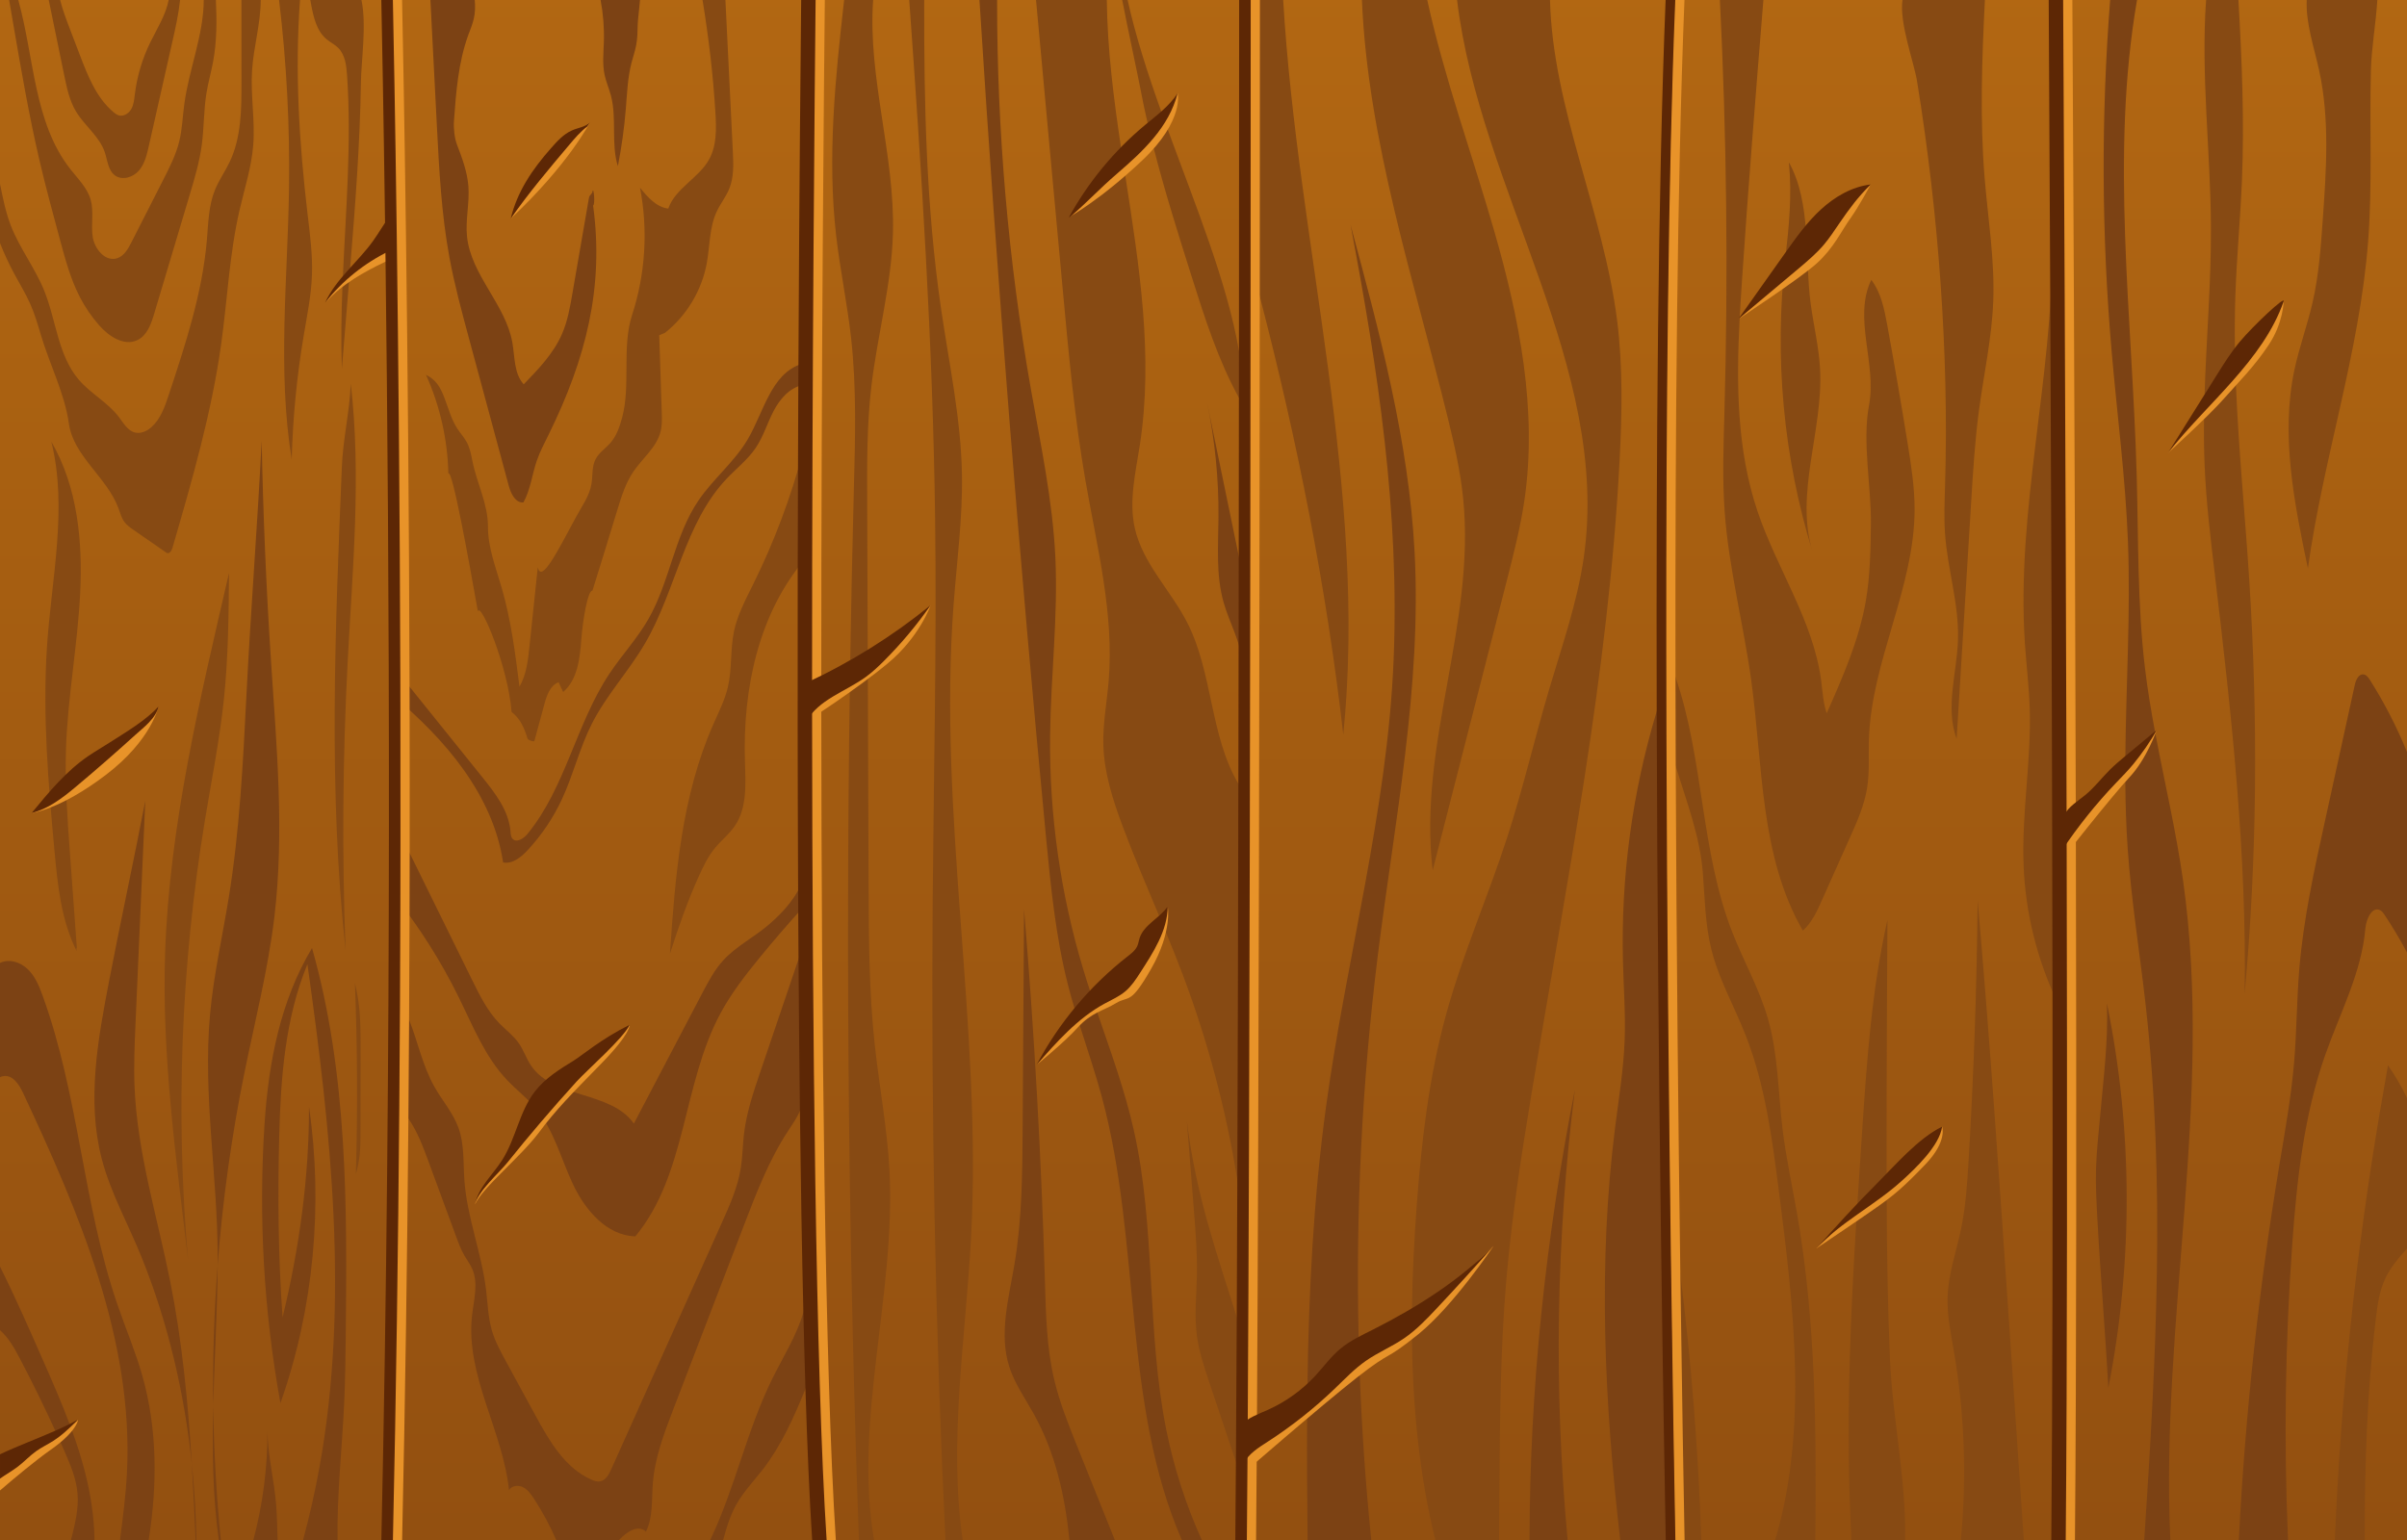 <?xml version="1.0" encoding="utf-8"?>
<!-- Generator: Adobe Illustrator 26.0.1, SVG Export Plug-In . SVG Version: 6.00 Build 0)  -->
<svg version="1.1" xmlns="http://www.w3.org/2000/svg" xmlns:xlink="http://www.w3.org/1999/xlink" x="0px" y="0px"
	 viewBox="0 0 2500 1600" style="enable-background:new 0 0 2500 1600;" xml:space="preserve">
<style type="text/css">
	.st0{fill:url(#SVGID_1_);}
	.st1{fill:#874A13;}
	.st2{fill:#7C4214;}
	.st3{fill:#E89329;}
	.st4{fill:#5D2705;}
</style>
<g id="BACKGROUND">
	<linearGradient id="SVGID_1_" gradientUnits="userSpaceOnUse" x1="1250" y1="-227.766" x2="1250" y2="2015.162">
		<stop  offset="0" style="stop-color:#B66A12"/>
		<stop  offset="1" style="stop-color:#8B4A10"/>
	</linearGradient>
	<rect class="st0" width="2500" height="1600"/>
</g>
<g id="MID-GROUND">
	<g>
		<path class="st1" d="M324.01,285.79c-0.74,20.88-4.95,41.46-8.44,62.06c-7.25,42.84-11.46,86.2-12.58,129.64
			c-15.06-92.89-4.15-187.83-2.81-281.92C301.1,130.25,297.65,64.86,289.84,0h21.77c-5.48,74-0.9,148.48,7.82,222.19
			C321.93,243.32,324.77,264.53,324.01,285.79z"/>
		<path class="st2" d="M359.1,1388.23c-0.26,22.99-0.54,45.97-1.59,68.94c-2.18,47.61-7.67,95.24-6.89,142.83h-35.87
			c6.75-24.86,12.42-50,17.01-75.34c31.25-172.36,12.01-349.46-12.46-522.91c-23.09,56-27.74,117.72-29.28,178.28
			c-1.6,63.03-1.07,125.86,3.48,188.75c17.27-71.66,27.58-145.25,27.43-218.95c14.94,102.25,4.83,210.54-29.67,307.95
			c-17.35-95.83-22.88-193.79-16.43-290.97c4.22-63.46,16.51-127.28,49.25-181.82C361.09,1115.25,360.6,1252.82,359.1,1388.23z"/>
		<path class="st1" d="M364.33,398.74c11.07,95.59,1.86,192.19-3.19,288.29c-5.25,100.02-5.99,200.28-2.2,300.36
			c-18.11-168.23-10.78-333.43-3.87-502.48C356.25,456.16,363.16,427.48,364.33,398.74z"/>
		<path class="st1" d="M369.61,1219.96c1.95-66.21,1.62-132.49-0.98-198.68c2.28,9.84,3.82,18.51,4.72,28.57
			c1.2,13.34,1.19,26.76,1.18,40.15c-0.03,29.94-0.06,59.89-0.1,89.83C374.41,1194.35,373.63,1206,369.61,1219.96z"/>
		<path class="st2" d="M288.35,1600h-25.21c9.84-37.04,14.8-75.36,14.7-113.68c0.07,25.62,7.26,52.6,9.08,78.36
			C287.74,1576.43,287.99,1588.23,288.35,1600z"/>
		<path class="st1" d="M374.86,85.51c-0.96,64.39-5.94,128.61-11.17,192.77c-0.17,2.02-0.33,4.03-0.49,6.05
			c-0.11,1.26-0.21,2.53-0.31,3.79c-0.11,1.32-0.22,2.63-0.33,3.95c-0.03,0.35-0.06,0.69-0.09,1.04
			c-2.47,30.12-4.93,60.24-7.4,90.36c-1.04-28.45-0.53-56.92,0.6-85.39c0.05-1.18,0.09-2.36,0.14-3.54
			c0.04-0.89,0.08-1.78,0.11-2.68c0.07-1.67,0.15-3.34,0.22-5.01c3.1-69.71,9.13-139.43,4.3-208.98
			c-0.7-10.05-2.02-20.96-9.14-28.08c-3.55-3.56-8.23-5.78-12.1-9c-10.48-8.73-13.63-23.25-16.16-36.65
			c-0.26-1.36-0.51-2.75-0.73-4.14h53.1C380.92,25.51,375.21,62.61,374.86,85.51z"/>
		<path class="st1" d="M263.03,150.61c-1.8,23.07-9.06,45.31-14.26,67.85c-10.43,45.3-12.54,92.04-18.91,138.08
			c-9.98,72.25-30.39,142.59-50.73,212.63c-0.84,2.88-3.07,6.51-5.85,5.36c-11.52-7.99-23.04-15.97-34.56-23.96
			c-3.45-2.39-6.96-4.84-9.47-8.21c-3.1-4.17-4.41-9.36-6.2-14.24c-11.86-32.27-46.85-54.11-51.53-88.18
			c-4.21-30.71-20.26-62.13-29.03-91.87c-3.22-10.9-6.44-21.83-11.04-32.23c-4.8-10.83-11.03-20.96-16.65-31.4
			c-5.56-10.34-10.5-21-14.8-31.92v-61.44c0.11,0.51,0.21,1.03,0.32,1.55c2.85,14.12,5.72,28.31,10.92,41.74
			c9.1,23.51,24.99,43.87,34.51,67.21c12.69,31.1,14.34,67.77,36.29,93.19c12.43,14.39,30.25,23.58,41.66,38.79
			c4.72,6.28,9.05,14.08,16.71,15.87c6.14,1.43,12.52-1.68,17.18-5.93c9.34-8.51,13.66-21.07,17.63-33.07
			c17.44-52.75,35.01-106.1,39.69-161.46c1.47-17.39,1.74-35.28,8.28-51.46c4.12-10.2,10.58-19.29,15.33-29.22
			c12.14-25.45,12.33-54.76,12.28-82.96c-0.05-28.13-0.02-56.98-0.05-85.33h20.03c0.05,24.19-7.39,48.59-8.97,73.04
			C260.13,98.87,265.04,124.81,263.03,150.61z"/>
		<path class="st1" d="M221.29,64.37c-2.02,10.77-5.04,21.35-6.82,32.17c-2.94,17.85-2.49,36.1-4.89,54.03
			c-2.38,17.76-7.52,35.01-12.65,52.18c-12.26,41.04-24.51,82.08-36.77,123.13c-3.2,10.73-7.38,22.65-17.48,27.48
			c-13.8,6.61-29.66-3.93-39.76-15.43c-7.79-8.87-14.5-18.7-19.93-29.2c-9.51-18.37-14.98-38.52-20.38-58.49
			c-7.6-28.07-15.2-56.15-21.8-84.48c-10.72-46.1-18.76-92.77-26.79-139.42C12.51,17.56,10.99,8.78,9.48,0h9.51
			c16.68,59.93,15.96,127.22,54.15,175.83c7.86,10,17.45,19.3,20.98,31.5c3.58,12.39,0.29,25.74,2.12,38.51
			c1.82,12.77,13.12,26.42,25.39,22.48c7.24-2.33,11.38-9.72,14.83-16.49c11.08-21.78,22.17-43.57,33.26-65.35
			c6.48-12.75,13.02-25.63,16.43-39.52c3.12-12.69,3.53-25.86,5.27-38.81C196.3,71.84,211.6,35.85,211.6,0h12.63
			C225.27,21.58,225.25,43.19,221.29,64.37z"/>
		<path class="st1" d="M187.04,0c-1.54,14.63-4.8,29.15-8.05,43.54c-8.16,36.15-16.32,72.29-24.48,108.43
			c-2.03,8.99-4.25,18.38-10.3,25.34c-6.04,6.96-17.19,10.42-24.68,5.04c-7.3-5.26-7.83-15.65-10.7-24.18
			c-5.53-16.48-20.99-27.46-29.91-42.38c-6.77-11.33-9.53-24.54-12.19-37.47C61.36,52.21,55.99,26.11,50.62,0h11.83
			c2.71,10.67,6.65,20.99,10.59,31.27c3.4,8.9,6.8,17.79,10.2,26.69c8.22,21.48,17.12,43.95,34.79,58.67
			c1.62,1.34,3.34,2.64,5.36,3.22c5.05,1.48,10.45-2.04,13.01-6.63c2.56-4.59,3.01-10.02,3.65-15.24
			c2.33-18.96,7.9-37.53,16.39-54.65c6.92-13.97,16.02-28.51,18.73-43.33H187.04z"/>
		<path class="st3" d="M338.64,313.82c16.64-18.61,38.98-31.1,61.52-41.86c0.73-0.35,1.49-0.73,1.92-1.41
			c0.37-0.59,0.42-1.32,0.46-2.02c0.36-6.03,0.71-12.06,1.07-18.09C379.47,268.55,355.17,288.59,338.64,313.82z"/>
		<path class="st4" d="M404.65,260.65c-25.96,12.54-49.02,31.05-66.89,53.68c11.22-24.57,33.77-41.84,49.56-63.76
			c6.49-9.01,11.84-18.83,18.67-27.58C402.06,233.99,409.69,246.34,404.65,260.65z"/>
		<path class="st2" d="M226.06,1314.72c-0.33,48.24-3.38,97.07-4.58,145.73C220.83,1411.84,222.36,1363.2,226.06,1314.72z"/>
		<path class="st2" d="M221.48,1460.45c0.63,46.6,3.25,93.17,7.88,139.55h-2.13C220.89,1554.09,220.33,1507.35,221.48,1460.45z"/>
		<path class="st2" d="M285,952.48c-6.57,55.06-20.37,108.95-31.37,163.29c-13.3,65.66-22.5,132.15-27.57,198.95
			c0.02-2.64,0.03-5.28,0.03-7.91c0.05-84.71-15.64-169.42-7.85-253.77c3.73-40.44,12.82-80.16,19.33-120.25
			c11.29-69.44,14.84-139.88,18.38-210.14c4.46-88.68,11.38-175.74,15.84-264.42c1.49,76.6,4.74,153.17,9.76,229.63
			C287.33,776.02,295.46,864.75,285,952.48z"/>
		<path class="st1" d="M195.32,1308.86c-13.25-152.19-7.34-306.03,17.53-456.75c6.89-41.74,15.23-83.29,19.67-125.36
			c4.6-43.65,4.98-87.62,5.35-131.51c-30.06,130.29-61.78,261.25-66.39,394.89C167.85,1095.64,182.99,1203.99,195.32,1308.86z"/>
		<path class="st2" d="M154.43,1600h-29.8c0.08-0.61,0.16-1.22,0.24-1.83c2.9-22.49,5.8-45,6.97-67.64
			c7.14-137.76-49.42-270.09-107.89-395.03c-4-8.52-10.33-18.46-19.7-17.56c-1.54,0.15-2.95,0.58-4.25,1.24v-118.71
			c1.23-0.59,2.53-1.06,3.88-1.41c9.56-2.46,19.85,2.26,26.55,9.52c6.7,7.25,10.48,16.67,13.86,25.95
			c37.66,103.55,41.88,216.74,77.71,320.95c8.47,24.62,18.68,48.67,25.8,73.72C163.5,1484.51,163.52,1542.94,154.43,1600z"/>
		<path class="st2" d="M73.72,1600c4.05-16.12,8.21-32.21,6.79-48.61c-1.3-15.05-7.24-29.26-13.31-43.09
			c-1.43-3.27-2.88-6.54-4.34-9.8c-0.76-1.7-1.52-3.4-2.29-5.1c-0.2-0.44-0.4-0.89-0.6-1.34c-0.84-1.86-1.69-3.72-2.54-5.58
			c-11.58-25.32-23.84-50.32-36.78-74.97c-5.59-10.67-11.74-21.7-20.65-29.49v-66.11c15.79,31.62,30.01,64.01,44.24,96.37
			c9.76,22.22,19.55,44.51,28.07,67.22c0.3,0.79,0.6,1.59,0.89,2.39c0.07,0.18,0.14,0.36,0.2,0.54c0.5,1.36,1,2.72,1.49,4.08
			c4.97,13.75,9.43,27.66,13.1,41.82c6.06,23.37,9.88,47.57,10.15,71.67H73.72z"/>
		<path class="st1" d="M79.66,982.6c-2.37-32.53-4.74-65.06-7.11-97.59c-2.57-35.2-5.13-70.47-4.05-105.74
			c1.67-54.35,11.98-108.1,14.75-162.4S80.59,505.9,53.32,458.86c17.21,69.27,0.04,142.57-4.58,213.79
			c-4.58,70.62,1.39,141.46,7.9,211.92c3.28,35.5,6.98,71.93,23.08,103.73C78.34,981.43,80.17,989.6,79.66,982.6z"/>
		<path class="st2" d="M176.84,1331.65c12.41,62.34,18.5,125.64,22.36,189.14c-7.68-73.47-24.58-146.12-51.99-214.25
			c-13.82-34.35-32.32-67.01-41.61-102.84c-15.65-60.38-3.91-124.07,7.88-185.31c11.86-61.62,25.56-124.71,37.42-186.33
			c-3.37,76.92-6.74,153.84-10.12,230.76c-0.97,22.16-1.94,44.37-1.02,66.54C142.61,1197.95,163.42,1264.32,176.84,1331.65z"/>
		<path class="st2" d="M203.99,1600h-0.8c-1.15-26.4-2.38-52.82-3.99-79.21C201.97,1547.15,203.54,1573.61,203.99,1600z"/>
		<path class="st3" d="M164.71,733.66c0,0-6.93,35-54.74,71.39c-47.81,36.39-77.1,39.63-77.1,39.63S129.78,776.61,164.71,733.66z"/>
		<path class="st4" d="M32.87,844.68c17.77-21.61,35.86-43.52,58.97-59.29c6.95-4.74,14.29-8.88,21.34-13.46
			c16.27-10.57,38.94-23.5,51.53-38.27c-2.19,12.35-16.14,22.59-24.38,30.08c-20.65,18.75-41.68,37.08-63.08,54.97
			C64.1,829.69,49.51,840.58,32.87,844.68z"/>
		<path class="st3" d="M81.12,1474.88c0,0-0.28,4.19-6.23,11.63c-2.68,3.36-6.52,7.38-12.03,11.99c-2.86,2.38-6.17,4.93-10,7.62
			c-16.21,11.39-37.84,29.5-52.86,42.43v-19.74c15.94-8.62,39.91-22.3,59.97-36.75c4.67-3.37,9.13-6.78,13.23-10.17
			C76.03,1479.54,78.69,1477.2,81.12,1474.88z"/>
		<path class="st4" d="M81.12,1474.88c-2.55,2.53-5.11,5.07-7.72,7.55c-4.1,3.88-8.32,7.62-12.83,10.97
			c-1.69,1.25-3.42,2.46-5.2,3.59c-5.79,3.7-12.06,6.64-17.67,10.61c-6.75,4.79-12.4,10.97-18.96,16.01
			c-5.9,4.53-12.66,8.28-18.74,12.61v-25.25c18.71-8.87,38.4-16.05,57.43-24.49c5.02-2.22,9.99-4.53,14.88-6.98
			C75.28,1478.02,78.22,1476.48,81.12,1474.88z"/>
		<path class="st2" d="M836.68,1140.2c-0.83-0.27-2.03-0.52-2.62-0.1c-0.08,4.94-1.33,9.63-3.25,14.14v0.01
			c-3.11,7.32-7.96,14.17-12.36,20.87c-19.63,29.91-32.59,63.6-45.41,97c-24.57,64.03-49.14,128.06-73.72,192.09
			c-9.57,24.95-19.24,50.34-21.27,76.98c-1.29,16.97,0.4,34.91-7.16,50.16c-7.86-7.77-20.13,0.06-27.89,8.65h-65.28
			c-6.57-15.08-14.43-29.61-23.46-43.37c-2.97-4.52-6.27-9.15-11.13-11.53c-4.86-2.39-11.69-1.64-14.46,3.01
			c-6.49-61.88-45.4-119.61-38.37-181.43c1.86-16.34,6.8-33.63,0.06-48.63c-2.12-4.73-5.29-8.89-7.9-13.36
			c-3.7-6.33-6.24-13.24-8.77-20.11c-9.43-25.63-18.85-51.25-28.28-76.87c-5.81-15.78-11.75-31.83-21.23-45.63v-0.01
			c-1.23-1.79-2.52-3.54-3.87-5.25c-2.15-2.71-4.04-5.52-5.58-8.43c-0.94-1.76-1.74-3.56-2.39-5.4c-1.67-4.7-2.36-9.66-1.73-14.95
			c4.54-38.26-0.39-64.15-0.89-96.55c1.16,1.57,2.26,3.15,3.31,4.76v0.01c0.84,1.27,1.64,2.55,2.41,3.84v0.01
			c3.74,6.26,6.79,12.76,9.46,19.41v0.01c9.11,22.73,13.74,47.14,26.26,69.5c8.06,14.38,19.34,27.07,24.97,42.56
			c6.32,17.37,4.9,36.43,6.23,54.87c2.79,38.45,17.77,75.06,22.46,113.33c1.75,14.32,2.08,28.94,6.15,42.79
			c3.26,11.1,8.84,21.35,14.37,31.51c10.28,18.86,20.56,37.73,30.83,56.59c14.38,26.4,30.64,54.57,58.17,66.64
			c2.77,1.22,5.78,2.26,8.77,1.8c5.92-0.93,9.28-7.12,11.73-12.59c38.27-85.31,76.53-170.61,114.8-255.92
			c8.25-18.39,16.58-37.05,19.77-56.95c1.87-11.69,1.92-23.58,3.29-35.34c2.58-22.15,9.79-43.47,16.95-64.59
			c13.24-39.04,26.48-78.1,39.72-117.14c1.87-5.52,3.74-11.03,5.61-16.55c4.93,52.09,5.61,104.72,0.91,156.83
			C835.79,1138.04,835.86,1139.51,836.68,1140.2z"/>
		<path class="st2" d="M836.68,1140.2c0.75,0.24,1.19,0.51,0.55,0.3C837.02,1140.43,836.83,1140.33,836.68,1140.2z"/>
		<path class="st2" d="M408.81,929.6c26.46,33.09,49.3,69.09,67.97,107.13c14.6,29.75,27.11,61.43,49.94,85.46
			c9.44,9.94,20.47,18.33,29.32,28.8c19.15,22.62,26.47,52.62,39.09,79.44c12.62,26.81,35.11,53.24,64.73,54.11
			c53.36-64.29,48.83-157.94,88.35-231.55c11.21-20.88,25.81-39.74,40.82-58.08c14.22-17.38,28.89-34.4,43.97-51.04
			c0.8-10.82,1.21-21.35,2.02-32.17c-7.03,19.93-20.91,35.65-36.99,49.35c-15.2,12.95-33.63,22.13-47.04,36.92
			c-9.01,9.93-15.33,21.95-21.56,33.82c-23.69,45.18-47.38,90.36-71.07,135.54c-24.01-34.17-83.61-25.64-106.87-60.32
			c-4.9-7.3-7.61-15.9-12.63-23.13c-5.51-7.94-13.49-13.77-20.22-20.7c-12.32-12.68-20.32-28.83-28.13-44.69
			c-28.45-57.83-56.91-115.67-85.36-173.5c0.68,0.35,2.2,1.12,1.47,1.34c-0.73,0.22-0.85,1.19-0.83,1.95
			c0.69,25.53,1.39,51.06,2.08,76.6C408.25,924.25,408.43,930.22,408.81,929.6z"/>
		<path class="st2" d="M841.26,1431.45c-1.55,3.85-3.11,7.71-4.69,11.57v0.01c-11.93,29.27-24.8,58.36-44.04,83.34
			c-9.3,12.08-20.06,23.15-27.58,36.42c-6.56,11.58-10.38,24.32-13.88,37.21h-13.45c25.78-53.67,38.11-114.49,64.86-168.25
			c11.15-22.41,25.09-44.54,31.93-68.22c0-0.01,0-0.01,0-0.02c2.44-8.45,3.98-17.09,4.16-26.01c5.95,32.49,6.31,59.52,1.94,92.25
			C840.45,1430.3,841.05,1431.7,841.26,1431.45z"/>
		<path class="st1" d="M757.55,195.8c-3.37,8.43-9.21,15.65-13.08,23.86c-7.8,16.53-7.08,35.64-10.35,53.62
			c-5.16,28.35-20.91,54.64-43.48,72.55c-2.92,1.05-3,1.42-5.92,2.47c0.87,26.69,1.73,53.38,2.6,80.06
			c0.22,6.71,0.43,13.52-1.21,20.03c-4.12,16.45-18.84,27.69-28.34,41.73c-8,11.82-12.29,25.69-16.47,39.33
			c-4.94,16.13-9.89,32.26-14.83,48.4c-3.67,11.97-7.34,23.94-11.15,35.87c-4.88-0.64-10.09,31.05-11.59,51.15
			c-1.46,19.58-3.95,41.31-18.83,54.11c-1.58-3.39-3.16-6.77-4.74-10.16c-8.74,3.33-12.25,13.59-14.71,22.61
			c-3.5,12.91-7,25.82-10.51,38.72c-2.46,0.1-4.96-0.75-6.86-2.32c-3.54-11.51-7.33-20.71-16.76-28.2
			c-3.39-45.89-31.97-114.78-34.98-104.52c-9.29-52.05-26.49-147.94-30.66-143.18c-0.79-35.27-8.74-70.36-23.24-102.51
			c10.59,5.29,14.71,12.53,19.01,23.57c4.29,11.04,7.21,22.79,13.75,32.67c3.08,4.66,6.93,8.83,9.59,13.76
			c3.17,5.89,4.49,12.57,5.77,19.13c4.55,23.37,16.26,44.63,16.23,68.43c-0.04,21.93,8.23,42.88,14.34,63.94
			c9.68,33.4,14.06,68.06,18.41,102.56c7.2-12.49,8.86-27.3,10.36-41.64c2.88-27.51,5.76-55.03,8.65-82.54
			c3.81,17.56,20.86-17.4,40.25-53.04c5.83-10.71,13.28-20.96,15.43-32.96c1.56-8.74,0.27-18.2,4.3-26.1
			c3.56-6.98,10.61-11.4,15.72-17.35c6.18-7.2,9.34-16.48,11.83-25.64c9.22-33.86-0.44-73.58,10.43-106.95
			c13.84-42.44,16.7-88.4,8.24-132.23c7.84,9.73,16.94,20.19,29.34,21.71c7.24-21.14,31.62-31.57,42.43-51.13
			c8-14.47,7.54-31.96,6.54-48.46C740.63,77.07,736.04,39.01,729.69,0h23.76c2.58,52.53,5.14,105.07,7.71,157.6
			C761.79,170.48,762.35,183.83,757.55,195.8z"/>
		<path class="st2" d="M408.33,722.88c54.26,45.36,103.77,103.22,114.21,173.17c9.73,1.85,18.67-5.44,25.42-12.69
			c14.67-15.76,26.83-33.86,35.87-53.4c11.73-25.34,18.2-52.93,30.8-77.85c15.13-29.92,38.52-54.87,55.41-83.83
			c32.3-55.36,40.78-124.88,85-171.28c10.05-10.54,21.77-19.65,29.91-31.73c7.84-11.65,11.89-25.39,18.34-37.87
			c6.45-12.48,16.49-24.43,30.24-27.28c-1.1-7.7-0.52-14.09-1.63-21.79c-31.11,10.37-38.65,49.7-55.22,77.99
			c-13.85,23.65-36.11,41.26-51.44,63.97c-24.98,37.01-29.64,84.39-51.9,123.09c-11.56,20.11-27.55,37.29-40.4,56.61
			c-34.64,52.09-45.53,118.17-85.17,166.55c-3.93,4.8-11.43,9.51-15.51,4.83c-1.72-1.98-1.82-4.83-2.03-7.45
			c-1.69-21.47-15.77-39.66-29.26-56.44c-25.74-32.01-51.48-64.01-77.22-96.02c-8-9.95-16.47-22.74-11.48-34.48
			C407.31,694.19,405.58,705.21,408.33,722.88z"/>
		<path class="st2" d="M570.16,450.87c-4.5,9.16-9.34,18.2-12.65,27.86c-4.94,14.36-6.5,30.01-13.88,43.28
			c-8.41,0.67-13.07-9.34-15.26-17.48c-13.88-51.42-27.75-102.84-41.62-154.27c-7.38-27.37-14.78-54.78-19.92-82.66
			c-8.35-45.2-10.73-91.26-13.09-137.16c-1.46-28.25-2.91-56.51-4.36-84.76c-0.79-15.23-1.57-30.46-2.35-45.68h46.07
			c0.57,6.43,0.47,12.85-0.93,19.16c-1.29,5.82-3.65,11.34-5.7,16.94c-10.49,28.7-12.79,59.63-15,90.1
			c-0.48,6.72,0.62,17.4,3.03,23.7c5.4,14.14,10.85,28.52,11.99,43.62c1.32,17.41-3.2,34.92-1.41,52.29
			c4.11,39.99,40.08,70.51,47.08,110.09c2.66,15.01,1.56,32.09,11.78,43.39c15.33-15.81,30.98-32.08,39.76-52.27
			c5.84-13.41,8.38-27.98,10.87-42.4c5.73-33.15,11.46-66.3,17.2-99.45c0.41-2.4,3.15-3.51,3.56-5.92
			c1.21-7.08,3.11,14.06,0.67,14.15C627.7,298.88,608.17,373.43,570.16,450.87z"/>
		<path class="st2" d="M664.72,0c-0.81,10.47-2.31,21.13-2.39,25.83c-0.13,7.07-0.25,14.17-1.57,21.12
			c-1.17,6.2-3.28,12.18-4.86,18.3c-3.98,15.42-4.57,31.47-5.85,47.34c-1.63,20.16-4.41,40.22-8.31,60.06
			c-7.3-23.56-0.88-49.55-7.22-73.39c-1.93-7.25-5.01-14.17-6.57-21.51c-2.4-11.33-1.08-23.06-0.74-34.64
			c0.42-14.44-0.74-28.92-3.43-43.11H664.72z"/>
		<path class="st1" d="M836.22,580.66c-48.53,56.92-64.82,135.44-62.51,210.2c0.72,23.2,2.52,48.4-10.65,67.51
			c-5.72,8.31-13.83,14.66-20.26,22.43c-7.3,8.81-12.3,19.26-17.01,29.69c-12.17,26.97-20.86,52.22-29.97,80.37
			c5.46-80.94,12.16-163.64,44.86-237.88c5.71-12.96,12.22-25.71,15.41-39.5c4.35-18.81,2.31-38.61,6.26-57.5
			c3.63-17.33,12.14-33.18,19.99-49.06c21.86-44.21,39.27-90.62,51.88-138.31c1.19,14.04,3.04,28.8,0.77,42.71
			c-0.93,5.7-2.15,11.34-2.94,17.06C829.77,544.86,831.52,564.71,836.22,580.66z"/>
		<path class="st3" d="M612.92,126.85c0,0-22.12,43.72-82.49,100.34C530.43,227.19,561.64,166.62,612.92,126.85z"/>
		<path class="st4" d="M530.43,227.19c18.72-26.81,39.84-51.84,60.93-76.83c5.72-6.78,11.51-13.62,18.6-18.94
			c-0.4,0.4,3.36-4.97,2.96-4.56c-5.41,5.41-12.17,5.61-19.14,8.76c-8.65,3.9-15.2,11.22-21.48,18.34
			C552.98,175.85,537.28,198.81,530.43,227.19z"/>
		<path class="st3" d="M654.01,1064.76c0,0,1.41,8.65-29.62,40.38c-31.02,31.73-46.32,47.03-65.02,71.96
			c-18.7,24.93-57.73,56.32-65.98,74.05c0,0-0.88-7.2,37.65-54.79C569.58,1148.76,654.01,1064.76,654.01,1064.76z"/>
		<path class="st4" d="M493.4,1251.14c3.57-17.64,18.32-30.46,28.02-45.62c14.35-22.41,17.98-50.81,34.34-71.81
			c10.6-13.6,25.64-22.91,40.34-31.92c8.29-5.08,28.29-22.41,57.9-37.05c-6.14,13.64-44.48,47.22-54.98,58.77
			c-12.64,13.91-25.06,28.01-37.26,42.31c-11.83,13.87-23.44,27.91-34.84,42.13C518.64,1218.32,496.02,1238.16,493.4,1251.14z"/>
		<path class="st1" d="M904.98,401.88c-4.6,39.55-4.46,79.48-4.31,119.3c0.19,51.32,0.39,102.63,0.58,153.95v0.01
			c0.01,4.12,0.03,8.22,0.05,12.34c0.01,4.75,0.03,9.51,0.05,14.26v0.01c0,1.24,0.01,2.47,0.02,3.71
			c0.26,71.56,0.54,143.13,0.81,214.69c0.2,54.82,0.41,109.76,6.26,164.27c4.71,43.94,13.07,87.5,15.4,131.62
			c6.77,128.23-37.35,258.76-16.03,383.96h-15.72c-10.52-293.47-13.69-587.21-9.5-880.85c0.02-1.81,0.05-3.63,0.08-5.45v-0.01
			c0.05-4.29,0.12-8.57,0.19-12.87c0.07-4.97,0.15-9.93,0.23-14.91v-0.01c0.95-58.99,2.2-117.98,3.74-176.97
			c1.39-52.83,3-105.87-2.92-158.39c-3.99-35.46-11.4-70.48-15.47-105.93c-9.3-81.24-0.91-163.29,8.31-244.61h30.14
			c-5.78,80.24,22.71,161.11,20.56,242.23C926.03,296,911.19,348.46,904.98,401.88z"/>
		<path class="st1" d="M1008.5,1287.46c-5.58,102.14-23.44,211-8.6,312.54h-17.94c-10.55-221.46-14.96-443.22-13.23-664.91
			c1.04-132.45,4.26-264.9,2.5-397.34C968.85,358.26,957.3,179.04,944.36,0h15.54c-0.22,107.52,2.03,215.12,17.61,321.4
			c8.38,57.11,20.61,113.95,21.61,171.67c0.79,44.91-5.24,89.62-8.63,134.4C973.83,847.11,1020.53,1067.52,1008.5,1287.46z"/>
		<path class="st2" d="M1248.22,1600h-20.72c-61.57-141.19-42.34-308.95-82.92-459.73c-6.79-25.24-15.26-49.99-23.12-74.91
			c-0.41-1.3-0.82-2.59-1.23-3.89c-0.48-1.56-0.96-3.11-1.44-4.67c-0.96-3.1-1.9-6.22-2.82-9.33c-2.48-8.33-4.83-16.7-6.96-25.13
			c-12.53-49.48-17.58-100.51-22.45-151.33c-27.8-289.93-50.89-580.32-69.26-871.01h18.34c-0.14,135.26,11.56,270.52,34.99,403.74
			c10.22,58.12,22.69,116.1,25.5,175.04c2.95,61.87-4.79,123.74-5.45,185.67c-0.88,81.83,10.72,163.78,34.27,242.15
			c2.27,7.57,4.66,15.11,7.12,22.63c1.2,3.69,2.42,7.37,3.66,11.05v0.01c0.86,2.58,1.73,5.15,2.61,7.72
			c0.45,1.32,0.9,2.65,1.36,3.97c13.79,40.35,28.49,80.41,37.86,121.96c22.99,101.87,13.19,208.74,33.7,311.13
			C1219.18,1524.61,1231.62,1563.25,1248.22,1600z"/>
		<path class="st2" d="M1157.89,1600h-47.15c-4.56-46-14.74-90.88-37.04-131.04c-8.91-16.04-19.72-31.26-25.35-48.72
			c-11-34.12-0.76-70.89,5.24-106.23c7.95-46.83,8.28-94.57,8.58-142.07c0.48-75.72,0.96-151.44,1.45-227.15
			c10.7,128.58,17.93,257.46,21.68,386.43c0.99,34.32,1.78,68.94,9.69,102.36c5.61,23.74,14.74,46.48,23.83,69.12
			C1131.85,1535.14,1144.87,1567.57,1157.89,1600z"/>
		<path class="st1" d="M1285.97,1231.12c0.25,1.62,0.5,3.25,0.75,4.88C1284.74,1236.23,1285.26,1233.79,1285.97,1231.12z"/>
		<path class="st1" d="M1286.94,1226.33c0.01,1.27-0.52,3.08-0.97,4.79c-0.27-1.76-0.55-3.51-0.84-5.27
			c-11.63-72.52-30.58-143.86-56.45-212.6c-5.65-15-11.62-29.88-17.74-44.7c-0.62-1.52-1.25-3.04-1.88-4.55
			c-0.84-2.03-1.68-4.06-2.52-6.09c-0.9-2.15-1.79-4.3-2.7-6.44c-12.77-30.55-25.81-61-37.43-92
			c-10.33-27.56-19.62-56.05-20.43-85.47c-0.6-22.17,3.64-44.15,5.49-66.24c5.87-69.9-12.08-139.26-24.07-208.37
			c-11.27-64.95-17.34-130.67-23.39-196.31c-3.65-39.51-7.29-79.02-10.94-118.52c-5.67-61.53-11.35-123.04-17.02-184.56h73.51
			c0.6,51.06,7.1,102.05,14.71,152.96c0.76,5.11,1.53,10.21,2.31,15.32c0.3,1.94,0.59,3.88,0.89,5.82c0.44,2.83,0.87,5.66,1.31,8.49
			c14.43,93.55,29.42,186.82,15.11,279.72c-4.41,28.61-11.57,57.85-5.32,86.12c8.17,36.94,37.53,65.06,54.7,98.77
			c26.39,51.78,23.47,117.45,52.94,167.03c1.58,2.67,3.26,5.29,5.04,7.86c2.75,35.2-5.74,72.83-1.59,107.89
			C1301.29,1028.18,1286.32,1127.44,1286.94,1226.33z"/>
		<path class="st1" d="M1293.55,425.01c-2.34-3.87-4.6-7.79-6.77-11.75c-21.74-39.53-35.54-83.07-49.16-126.18
			c-13.9-44.01-27.83-88.11-39.25-132.8c-0.72-2.85-1.44-5.7-2.14-8.56c-0.73-2.91-1.44-5.82-2.14-8.73
			c-0.74-3.09-1.46-6.19-2.17-9.29c-2.76-11.98-5.3-24.02-7.58-36.11c-2.66-14.11-12.71-60.3-18.78-91.59h5.62
			c8.38,37.81,20.98,76.74,34.94,115.85c0.49,1.38,0.98,2.75,1.48,4.13c0.83,2.33,1.67,4.66,2.51,6.98
			c0.93,2.56,1.86,5.12,2.79,7.68c28.92,79.06,61.45,158.2,73.9,229.54c0.01,0.05,0.02,0.11,0.03,0.16
			C1290.33,384.45,1292.51,404.62,1293.55,425.01z"/>
		<path class="st2" d="M1290.43,671.87c-0.04,5.48-0.08,10.97-0.12,16.45c-1.76-21.79-13.43-41.4-19.41-62.43
			c-8.1-28.47-5.58-58.7-5.34-88.3c0.33-40.2-3.68-80.44-11.94-119.79c12.86,62.28,25.72,124.56,38.58,186.83
			C1297.84,631.93,1290.63,644,1290.43,671.87z"/>
		<path class="st1" d="M1290.94,1520.76c-0.92,4.07-1.79,15.56-0.1,19.38c-11.63-34.7-23.26-69.4-34.89-104.1
			c-5.33-15.91-10.7-31.95-12.86-48.6c-2.71-20.78-0.35-41.84,0.06-62.8c0.44-22.24-1.32-44.45-3.07-66.62
			c-2.46-31.08-4.92-62.15-7.38-93.23c10.01,79.91,31.04,136.56,54.94,213.47c6.69,21.51,8.96,69.42,4.93,99.7
			C1290.81,1491.15,1296.1,1497.85,1290.94,1520.76z"/>
		<path class="st3" d="M1223.16,96.72c0,0,7.22,28.33-36.65,69.79c-43.87,41.47-76.24,59.13-76.24,59.13
			S1197.31,142.91,1223.16,96.72z"/>
		<path class="st4" d="M1223.16,96.72c-8.49,13.42-21.68,23-33.88,33.15c-31.99,26.63-58.94,59.3-79,95.77
			c-0.72,1.32,3.63-2.3,2.43-1.4c17.42-15.02,29.44-28.25,46.87-43.27C1187.31,157.07,1214.09,132.21,1223.16,96.72z"/>
		<path class="st3" d="M966.63,628.73c0,0-11.27,32.86-44.59,60.51s-84.57,60.51-84.57,60.51l1.59-20
			C839.07,729.74,928.24,675.74,966.63,628.73z"/>
		<path class="st3" d="M1212.83,941.7c0,0,5.07,25.81-17.08,64.61s-23.07,27.69-36.55,35.87c-13.48,8.18-25.52,9.63-39.96,25.52
			c-14.44,15.89-42.64,38.74-42.64,38.74s27.72-34.41,45.05-52.7c17.33-18.29,40.77-33.7,62.27-59.7
			C1205.42,968.03,1212.83,941.7,1212.83,941.7z"/>
		<path class="st4" d="M1183.69,974.41c-0.91,2.71-1.23,5.61-2.35,8.24c-2,4.68-6.24,7.94-10.26,11.07
			c-38.93,30.39-71.35,69.07-94.48,112.71c21-23.96,42.6-48.42,70.58-63.66c7.46-4.06,15.39-7.49,21.85-13
			c6.27-5.34,10.82-12.37,15.28-19.29c13.16-20.43,28.45-43.58,28.51-68.78C1205.11,953.46,1188.33,960.55,1183.69,974.41z"/>
		<path class="st1" d="M1682.19,478.19c-11.52,220.89-55.12,438.64-91.28,656.85c-10.99,66.35-21.32,132.89-26.81,199.92
			c-5.67,69.12-6.19,138.55-6.71,207.9c-0.14,19.04-0.28,38.09-0.42,57.14h-66.19c-16.73-67.96-23.44-138.09-24.25-208.53
			c-0.02-2.38-0.04-4.76-0.05-7.14v-0.01c-0.03-4.73-0.04-9.44-0.01-14.17c0.01-3.66,0.05-7.32,0.1-10.97
			c0.45-35.67,2.26-71.34,4.89-106.78c4.97-67.07,12.84-134.24,30.7-199.08c17.21-62.51,43.5-122.12,63.44-183.81
			c16.34-50.55,28.37-102.39,43.42-153.33c13.35-45.21,29.14-89.98,35.89-136.63C1673.53,381.72,1537.08,197.36,1513.37,0h96.51
			c2.88,112.5,55.47,220.22,69.71,332.88C1685.68,381.01,1684.71,429.75,1682.19,478.19z"/>
		<path class="st2" d="M1731.98,1600h-49.15c-16.49-142.5-23.34-286.74-5.28-428.95c3.82-30.06,8.75-60.04,9.87-90.32
			c1-26.95-1.03-53.91-1.73-80.87c-2.31-88.04,9.57-176.44,35.03-260.75c0.32-1.09,0.65-2.17,0.98-3.25
			c5.91,119.52,0.75,238.2,3.69,357.83c4.44,180.29,4.92,337.42,6.58,504.43C1731.97,1598.74,1731.98,1599.37,1731.98,1600z"/>
		<path class="st2" d="M1628.19,1600h-39.56c0.22-157.29,16.68-313.54,47.15-468.05C1616.23,1287.07,1613.69,1444.32,1628.19,1600z"
			/>
		<path class="st1" d="M1583.3,519.8c-4.16,28.22-11.24,55.92-18.31,83.56c-25.65,100.3-51.3,200.59-76.95,300.89
			c-15.52-130.42,44.79-255.57,31.66-386.26c-2.84-28.34-9.2-56.2-15.99-83.86c-35.25-143.71-82.92-287.15-89.18-434.13h67.87
			c17.77,81.33,46.56,160.05,69.6,240.16C1578.14,331,1597.05,426.28,1583.3,519.8z"/>
		<path class="st2" d="M1431.08,992.43c-16.36,131.45-23.02,264.1-19.97,396.52c0.15,6.71,0.33,13.43,0.54,20.14
			c0.1,3.27,0.2,6.53,0.32,9.79c0.11,3.34,0.23,6.67,0.35,10.01c2.16,57.14,6.13,114.22,11.92,171.11h-66.13
			c-0.46-42.03-0.76-84.09-0.51-126.13c0.02-1.92,0.03-3.84,0.05-5.77c0.05-7.13,0.12-14.27,0.21-21.4
			c0.03-3.07,0.07-6.13,0.12-9.19c1.39-96.15,6.26-192.12,19.24-287.34c21.17-155.36,63.84-308.09,70.24-464.75
			c6.26-153.39-16.15-300.97-44.72-451.8c30.08,111.59,60.33,224.19,66.5,339.61C1476.74,713.57,1448.44,852.97,1431.08,992.43z"/>
		<path class="st1" d="M1395.18,763.26c-17.49-153.44-47.86-305.75-86.75-455.37c-3.12-12.02-6.29-24.02-9.53-36
			c-0.8-3.01-1.62-6.01-2.43-9.01c-1.28-4.7-2.57-9.39-3.86-14.08c1.11-98.56-1.29-172.42-2.35-248.8h42.5
			C1347.86,255.37,1420.94,508.76,1395.18,763.26z"/>
		<path class="st3" d="M1551.3,1294.48c0,0-41.77,62.34-78.17,91.74c-36.4,29.4-26.08,15.39-63.8,45.01s-120.85,101.9-120.85,101.9
			l3.93-40.42c0,0,66.76-47.09,121.58-85.23C1468.81,1369.33,1484.57,1359.38,1551.3,1294.48z"/>
		<path class="st1" d="M1941.13,768.25c-0.53,16.99,0.8,34.14-1.96,50.91c-2.94,17.79-10.36,34.49-17.72,50.95
			c-9.78,21.88-19.55,43.75-29.33,65.63c-5.04,11.28-10.35,22.93-19.62,31.1c-44.59-77.16-41.46-171.5-53.58-259.78
			c-8.07-58.78-23.4-116.58-27.64-175.76c-2.46-34.19-1.18-68.52-0.23-102.79c3.98-142.82,2.41-285.81-4.71-428.51h45.19
			c-7.91,97.36-15.78,194.73-22.29,292.19c-0.82,12.36-1.62,24.77-2.28,37.21c-0.01,0.22-0.02,0.44-0.03,0.65
			c-0.01,0.09-0.02,0.18-0.02,0.26c-0.01,0.1-0.01,0.2-0.01,0.29c-3.57,67.93-3.07,136.55,18.52,200.64
			c20.07,59.59,57.91,113.66,66.13,175.99c1.5,11.36,2.01,22.99,5.74,33.82c16.72-37.76,33.58-76,40.63-116.68
			c4.55-26.3,4.91-53.12,5.26-79.81c0.51-38.9-9.17-85.34-1.93-123.56c8.19-43.18-16.75-90.68,2.34-130.26
			c10.18,13.35,13.56,30.52,16.58,47.03c7.49,40.96,14.56,81.98,21.22,123.08c3.66,22.65,7.21,45.43,7.18,68.37
			C1988.47,610.72,1943.63,686.79,1941.13,768.25z"/>
		<path class="st1" d="M2070.25,313.06c-1.46,38.15-9.79,75.66-14.84,113.5c-4.15,31.16-6.08,62.57-8.01,93.95
			c-5.05,82.37-10.1,164.75-15.16,247.12c-12.09-32.54,0.35-68.47,1.4-103.17c1.13-36.83-10.77-72.82-13.42-109.57
			c-1.22-16.87-0.49-33.8,0.01-50.71c2.06-69.09,0.31-138.27-4.49-207.22c-4.97-71.34-13.22-142.45-24.69-213.04
			c-3.04-18.74-18.56-60.35-15.04-83.92h85.58c-3.06,61.59-5.34,123.31-0.29,184.73C2064.82,227.5,2071.89,270.18,2070.25,313.06z"
			/>
		<path class="st1" d="M2136.76,1041c-21.16-44.42-33.15-93.18-35-142.34c-2.04-54.35,8.14-108.59,6.38-162.95
			c-0.73-22.42-3.48-44.71-4.99-67.09c-9.32-138.59,29.34-276.32,28.33-415.23c7.46,264.78,12.64,523.87,7.69,788.7
			C2138.33,1037.63,2138.71,1045.1,2136.76,1041z"/>
		<path class="st1" d="M1854.27,268.81c-11.66,101.93-1.98,206.25,28.25,304.3c-18.52-60.88,11.2-125.85,7.89-189.39
			c-1.19-22.95-6.7-45.43-9.78-68.2c-6.32-46.65,1.07-104.65-22.62-146.85C1861.37,202.83,1858.16,234.79,1854.27,268.81z"/>
		<path class="st1" d="M2036.6,1600c6.29-65.4,3.86-131.63-7.26-196.37c-3.24-18.85-7.22-37.78-6.48-56.88
			c0.92-23.64,9-46.33,13.86-69.48c4.91-23.44,6.51-47.44,7.94-71.35c5.38-90.1,8.52-180.34,9.4-270.6
			c12.72,145.68,22.63,291.58,32.53,437.48c1.86,27.33,3.71,54.67,5.57,82.01c3.29,48.4,6.57,96.79,9.86,145.19H2036.6z"/>
		<path class="st1" d="M1978.77,1597.81c-0.01,0.75-0.03,1.48-0.07,2.19h-55.82c-0.07-2.47-0.14-5.23-0.28-8.32
			c-0.65-14.1-1.27-28.2-1.68-42.32c-2.66-93.51,1.4-186.98,7.09-280.32c0.13-2.26,0.27-4.52,0.42-6.79c0.1-1.69,0.2-3.38,0.31-5.07
			c0.14-2.24,0.28-4.49,0.42-6.73c1.53-24.27,3.15-48.54,4.77-72.79c4.97-74.34,9.98-149.04,26.42-221.71
			c-0.47,81.76-0.93,163.52-0.88,245.28c0,6.02,0.01,12.04,0.02,18.06c0.01,3.33,0.01,6.66,0.03,9.98c0,3.54,0.01,7.07,0.03,10.61
			c0,2.32,0.01,4.64,0.02,6.97c0.24,54.94,1.01,109.88,3.39,164.78C1965.61,1472.92,1979.73,1536.93,1978.77,1597.81z"/>
		<path class="st1" d="M1885.46,1600h-41.69c34.22-115.29,19.4-241.35,3.93-361.84c-7.1-55.4-14.38-111.46-34.93-163.4
			c-11.72-29.62-27.7-57.74-35.35-88.66c-6.33-25.58-6.73-52.19-8.71-78.47c-2.9-38.52-16.95-74.77-28.24-111.45
			c0-0.01,0-0.01,0-0.02c-3.69-11.99-7.08-24.01-9.69-36.18c0-0.01,0-0.01,0-0.02c-0.15-0.69-0.3-1.38-0.44-2.07
			c-2.78-13.42-4.58-27.01-4.75-40.9c-0.18-13.93,2.73-29.67,2.55-43.59c0.7,1.49,1.38,2.99,2.05,4.49
			c0.14,0.33,0.29,0.66,0.43,0.99c3.56,8.06,6.73,16.24,9.59,24.52v0.01c29.34,84.72,25.98,180.01,58.66,264.23
			c11.88,30.61,28.41,59.45,37.46,91.01c10.56,36.88,10.45,75.84,15.03,113.93c3.57,29.69,10.02,58.95,15.16,88.41
			C1886,1372.66,1886.64,1486.54,1885.46,1600z"/>
		<path class="st1" d="M1767.05,1600h-35.1c0-0.63,0-1.25,0.02-1.88c0.79-91.93,2.32-184.12,3.26-276.11v-0.07
			c0.06-6.31,0.13-12.61,0.18-18.91v-0.06c0.16-16.26,0.29-32.51,0.39-48.75c3.42,23.11,6.57,46.26,9.45,69.44v0.04
			C1756.68,1415.41,1763.96,1507.63,1767.05,1600z"/>
		<path class="st2" d="M2254.18,1600h-27.1c12.39-185.98,22.28-372.83,1.26-557.87c-6.05-53.3-14.66-106.35-18.41-159.87
			c-1.63-23.3-2.34-46.63-2.5-69.97c-0.02-2.99-0.03-5.98-0.03-8.97c0-2.4,0-4.8,0.01-7.21v-0.01c0.01-3.53,0.04-7.06,0.07-10.6
			c0.68-74.36,5.56-148.84,2.67-223.18c-2.56-65.78-11.18-131.15-16.88-196.73c-10.57-121.54-11.1-243.95-1.58-365.59h27.91
			c-27.96,161.01-4.95,328.76-0.36,493.42c1.87,66.93,0.65,134.11,8.59,200.59c2.64,22.11,6.29,44.06,10.39,65.94v0.01
			c0.03,0.17,0.06,0.33,0.09,0.5c0.05,0.28,0.11,0.55,0.16,0.83v0.01c0.06,0.32,0.12,0.62,0.18,0.94c0,0,0,0,0,0.01
			c9.62,51.05,21.59,101.73,28.84,153.17C2299.34,1141.28,2243.67,1372.37,2254.18,1600z"/>
		<path class="st1" d="M2331.36,1032.8c2.38-145.4-13.61-290.41-30.8-434.81c-4.5-37.74-9.08-75.52-10.72-113.49
			c-0.7-16.34-0.86-32.67-0.66-49.01c0.03-2.53,0.07-5.07,0.12-7.61c0.05-2.88,0.11-5.75,0.19-8.63c0.07-3.12,0.16-6.24,0.26-9.36
			c1.83-58.21,6.91-116.43,6.6-174.69c-0.41-78.44-10.56-157.17-5.03-235.2h33.6c3.55,62.48,6.24,125.03,3.64,187.52
			c-1.65,39.92-5.46,79.72-6.83,119.64c-0.62,18.1-0.74,36.2-0.48,54.29c0.07,5.22,0.18,10.45,0.32,15.67
			c0.12,4.99,0.28,9.99,0.46,14.98c0.1,2.75,0.2,5.5,0.31,8.24c2.76,67.69,9.55,135.31,13.86,202.96
			C2345.36,746.93,2344.48,889.47,2331.36,1032.8z"/>
		<path class="st2" d="M2500,781.29v208.28c-7.15-13.47-15.02-26.5-23.2-38.94c-1.2-1.84-2.5-3.73-4.41-4.8
			c-8.53-4.79-14.8,9.02-15.63,18.77c-3.91,45.97-26.39,87.93-41.7,131.44c-22.01,62.53-29.39,129.18-34.16,195.3
			c-7.36,102.01-8.89,204.45-4.56,306.64c0.03,0.67,0.05,1.34,0.07,2.02h-51.09c6.62-130.12,20.62-259.87,41.92-388.41
			c5.92-35.75,12.41-71.46,15.48-107.56c2.75-32.45,2.73-65.09,5.43-97.54c4.27-51.32,15.32-101.8,26.34-152.1
			c10.43-47.64,20.87-95.27,31.3-142.9c1.12-5.12,4.05-11.57,9.23-10.78c2.89,0.45,4.83,3.14,6.39,5.62
			C2476.47,730.1,2489.39,755.23,2500,781.29z"/>
		<path class="st1" d="M2462.5,73.42c-1.51,59.33,1.68,118.77-2.92,178.01c-8.92,114.7-46.72,225.22-62.49,339.17
			c-14.23-68.08-28.49-138.56-13.98-206.58c5.03-23.55,13.42-46.27,18.81-69.74c6.51-28.33,8.58-57.47,10.63-86.47
			c3.64-51.57,7.24-103.98-3.77-154.5c-5.29-24.3-13.96-48.82-12.94-73.31h73.35C2467.75,24.3,2463.12,49.14,2462.5,73.42z"/>
		<path class="st1" d="M2500,1140.87v156.32c-8.58,9.66-17.03,19.37-22.51,30.99c-6.19,13.11-8.15,27.77-9.88,42.16
			c-9.16,76.3-11.64,152.88-11.51,229.66h-31.04c6.2-148.49,21.74-296.6,46.5-443.15c2.82-16.69,5.76-33.37,8.7-50.05
			C2487.79,1117.56,2494.4,1128.98,2500,1140.87z"/>
		<path class="st2" d="M2189.79,1442c25.89-131.49,25.4-268.13-1.43-399.43c1.39,39.61-3.63,77.79-7.11,117.27
			c-1.6,18.15-3.72,36.27-4.24,54.48c-0.49,17.06,0.43,34.13,1.35,51.17C2181.59,1325.36,2186.57,1382.12,2189.79,1442z"/>
		<path class="st3" d="M2017.18,1170.52c0,0,5.7,15.13-17.32,39.15c-23.02,24.02-32.76,32.03-50.41,44.54
			c-17.65,12.51-63.26,43.09-63.26,43.09s47.61-45.6,71.13-66.11C1980.85,1210.68,2017.18,1170.52,2017.18,1170.52z"/>
		<path class="st4" d="M1886.2,1297.31c25.69-27.65,60.66-44.83,88.68-70.12c14.5-13.09,39.47-36.65,42.31-56.67
			c-24.97,12.31-48.22,39.52-67.88,59.21C1927.51,1251.54,1906.8,1274.4,1886.2,1297.31z"/>
		<path class="st3" d="M2240.09,758.4c0,0-10.34,30.07-28.48,49.31c-18.13,19.24-70.33,85.73-70.33,85.73l4.93-26.93
			C2146.22,866.51,2219.11,782.72,2240.09,758.4z"/>
		<path class="st3" d="M2371.84,313.18c0,0-0.13,22.1-15.56,45.25c-15.43,23.15-30.31,37.47-46.84,56.21
			c-16.53,18.74-57.74,56.04-57.74,56.04s40.1-54.94,54.43-73.68C2320.46,378.26,2371.84,313.18,2371.84,313.18z"/>
		<path class="st4" d="M2326.34,355.04c-9,10.78-16.48,22.72-23.93,34.62c-16.91,27.01-33.81,54.01-50.72,81.02
			c39.85-50.82,99.1-96.44,120.14-157.5C2374.15,306.48,2340.12,338.53,2326.34,355.04z"/>
		<path class="st3" d="M1942.96,191.67c0,0-11.59,21.91-21.15,35.3c-9.56,13.39-17.19,30.6-34.73,46.53
			c-17.54,15.94-81.66,58.08-81.66,58.08s67.32-68.28,81.66-85.49S1942.96,191.67,1942.96,191.67z"/>
		<path class="st4" d="M1942.96,191.67c-19.56,2.31-37.43,12.78-51.91,26.14c-14.48,13.36-25.97,29.56-37.36,45.64
			c-16.09,22.71-32.18,45.43-48.26,68.14c21.78-18.5,42.02-35.05,63.8-53.55c8.78-7.46,17.6-14.95,25.05-23.74
			c6.03-7.11,11.09-14.97,16.38-22.65C1921.31,216.17,1929.61,204.9,1942.96,191.67z"/>
		<g>
			<g>
				<path class="st3" d="M425.49,886.33c-0.03,21.46-0.07,43.13-0.13,64.99c-0.11,35.58-0.26,71.68-0.46,108.2v0.01
					c-0.2,33.83-0.43,68.04-0.72,102.54v0.01c-1.19,142.52-3.25,290.09-6.52,437.92h-12c3.42-154.44,5.52-308.6,6.68-457.01
					c0.28-35.94,0.51-71.54,0.69-106.73v-0.01c0.17-34.02,0.29-67.65,0.38-100.82c0.06-24.74,0.1-49.21,0.12-73.41v-0.01
					c0.03-46.03-0.01-91.04-0.12-134.83c-0.02-10.67-0.05-21.28-0.08-31.8C412.23,339.71,407.1,70.6,405.63,0h12
					c1.5,72.26,6.77,349.2,7.74,713.52c0.02,8.04,0.04,16.12,0.06,24.25C425.54,785.92,425.57,835.53,425.49,886.33z"/>
				<path class="st3" d="M868.12,1600h-15.03c-11.35-177.12-14.74-523.56-15.05-850.63v-6.67c-0.01-11.2-0.02-22.36-0.02-33.5
					c-0.06-330.4,2.86-632.79,3.66-709.2h15c-0.79,75.55-3.68,374.27-3.67,701.97c0,6.31,0,12.64,0.01,18.97v18.58
					C853.27,1069.81,856.62,1421.76,868.12,1600z"/>
				<path class="st3" d="M1308.59,0c-0.01,42.82-0.04,157.03-0.16,307.89c-0.25,333.14-0.96,845.05-2.87,1161.81
					c-0.02,4.64-0.05,9.25-0.08,13.8c-0.05,7.45-0.09,14.79-0.14,22v0.01c-0.03,4.42-0.06,8.78-0.09,13.11
					c-0.2,29.39-0.42,56.64-0.65,81.38h-12c0.21-21.79,0.4-45.53,0.58-70.96c0.02-3.71,0.05-7.46,0.07-11.25
					c0.06-8.43,0.12-17.03,0.18-25.81c0.03-5.09,0.06-10.24,0.09-15.45c0.02-2.55,0.03-5.13,0.04-7.71v-0.06
					c0.11-15.83,0.2-32.15,0.28-48.91c1.78-334.04,2.41-842.62,2.63-1156.97c0.09-128.42,0.11-224.43,0.12-262.88H1308.59z"/>
				<path class="st3" d="M1749.67,1600h-10.01c-0.92-49.24-2.67-148.97-4.43-277.99v-0.07c-2.14-157.28-4.28-358.08-4.89-564.05
					c-0.08-26.61-0.13-53.3-0.15-80c-0.23-247.64,2.01-495.6,9.35-677.89h10.01c-7.6,188.45-9.75,447.29-9.34,703.4v0.01
					c0.06,31,0.14,61.96,0.26,92.75c0,0.01,0,0.01,0,0.02c0.75,193.2,2.77,379.71,4.78,527.48v0.04
					C1747,1451.98,1748.75,1551.06,1749.67,1600z"/>
				<path class="st3" d="M2155.12,1600h-15c1.61-179.49,1.58-457.93,0.93-733.56v-0.05c-0.12-52.6-0.27-105.1-0.43-156.79v-0.64
					c-1.05-333.55-2.75-633.24-3.19-708.96h15c0.5,85.26,2.57,452.88,3.54,833.62c0.02,7.2,0.04,14.41,0.05,21.61v0.01
					c0.01,2.6,0.02,5.18,0.02,7.77l0.03,11.76C2156.7,1147.64,2156.71,1422.26,2155.12,1600z"/>
			</g>
		</g>
		<g>
			<g>
				<path class="st4" d="M415.95,866.94v0.01c-0.02,23.61-0.06,47.48-0.12,71.6c-0.09,33.41-0.21,67.29-0.39,101.55v0.01
					c-0.18,35.7-0.42,71.81-0.71,108.28c-1.17,146.74-3.26,299.04-6.63,451.61h-12.01c11.32-512.37,8.21-1021.59,4.36-1328.17
					c-0.04-3.03-0.08-6.03-0.12-9.02c-0.04-3.29-0.08-6.56-0.12-9.8c-0.1-7.3-0.19-14.48-0.28-21.53
					c-1.57-115.63-3.15-197.1-3.87-231.48h12.01c1.48,71.37,6.64,342.45,7.71,700.18v0.01c0.02,9.63,0.05,19.32,0.07,29.08
					C415.96,773.96,416,819.91,415.95,866.94z"/>
				<path class="st4" d="M858.56,1600h-15.03c-2.77-43.18-5.06-96.4-6.96-156.97v-0.01c-0.79-25.28-1.51-51.85-2.16-79.49
					c0-0.01,0-0.01,0-0.02c-1.53-64.69-2.71-135.29-3.6-209.26v-0.01c-0.61-51.22-1.08-104.05-1.44-157.65
					c-0.11-16.06-0.21-32.2-0.29-48.38c-0.04-7.68-0.08-15.38-0.12-23.08v-0.01c-0.53-112.5-0.6-226.69-0.41-334.93v-0.01
					c0.07-34.77,0.16-68.92,0.27-102.21v-0.01c0.11-29.6,0.22-58.51,0.35-86.57v-0.01c0.03-7.42,0.07-14.78,0.1-22.07
					C830.19,193.9,831.6,49.51,832.12,0h15c-0.79,75.91-3.71,377.11-3.67,706.64c0,6.79,0,13.58,0.01,20.39v14.01
					c0.01,1.6,0.01,3.2,0.01,4.8C843.75,1074.29,847.14,1422.9,858.56,1600z"/>
				<path class="st4" d="M1299.03,0c-0.01,39.35-0.03,138.95-0.13,271.89c-0.24,332.97-0.94,875.02-2.93,1202.93
					c-0.03,5.2-0.07,10.35-0.1,15.45c-0.05,8.19-0.1,16.23-0.15,24.12c-0.04,4.22-0.07,8.4-0.1,12.54
					c-0.18,26.23-0.38,50.68-0.59,73.07h-12c0.23-24.7,0.45-51.89,0.65-81.22c0.31-45.48,0.6-96.08,0.86-150.43v-0.01
					c0.21-45.17,0.41-92.93,0.59-142.49c0.46-129.59,0.82-271.5,1.08-411.62c0.1-48.77,0.18-97.31,0.26-145.05v-0.01
					c0.04-30.96,0.08-61.58,0.12-91.7c0.08-56.89,0.14-111.99,0.19-164.21c0.02-16.61,0.03-32.93,0.05-48.92
					c0.16-178.56,0.19-316.32,0.2-364.34H1299.03z"/>
				<path class="st4" d="M1740.11,1600h-10.01c-2.07-111.1-8.42-479.13-9.38-860.89c-0.67-267.52,1.31-541.79,9.25-739.11h10.01
					c-7.36,182.44-9.6,430.85-9.36,678.88c0.02,27.06,0.08,54.12,0.16,81.08c0,0.01,0,0.01,0,0.02
					c0.6,197.05,2.59,389.26,4.63,542.99v0.06C1737.26,1441.32,1739.14,1548.47,1740.11,1600z"/>
				<path class="st4" d="M2145.55,1600h-15c1.3-143.86,1.53-351.3,1.24-569.91c-0.33-249.19-1.35-512.9-2.28-713.51v-0.03
					c-0.72-155.46-1.39-273.01-1.64-316.55h15c0.5,85.96,2.61,458.88,3.56,842.91c0.02,7.76,0.03,15.53,0.05,23.3
					c0.01,3.37,0.02,6.75,0.02,10.13c0.01,3.48,0.02,6.97,0.03,10.46C2147.14,1155.69,2147.13,1424.88,2145.55,1600z"/>
			</g>
		</g>
		<path class="st4" d="M2142.04,882.88c16.38-24.46,34.84-47.51,55.13-68.83c6.4-6.73,13-13.3,18.86-20.5
			c8.35-10.27,17.74-23.52,24.06-35.14c-10.68,8.87-21.36,17.75-32.04,26.62c-5.64,4.69-11.28,9.38-16.49,14.54
			c-8.58,8.52-15.93,18.29-25.22,26.02c-8.13,6.76-17.99,12.28-22.65,21.76c-5.4,10.97,0.18,23.54-1.32,35.67
			C2143.3,881.48,2141.04,884.37,2142.04,882.88z"/>
		<path class="st4" d="M1291.72,1520.47c5.14-10.09,15.34-16.38,24.85-22.52c25.08-16.2,48.59-34.83,70.11-55.53
			c10.32-9.93,20.25-20.39,32-28.58c12.56-8.75,26.91-14.67,39.55-23.31c12.73-8.7,23.48-19.95,34.03-31.2
			c20-21.33,39.69-42.94,59.06-64.85c-35.93,36.17-79.45,63.7-124.93,86.73c-11.76,5.95-23.91,11.51-34.06,19.92
			c-9.93,8.23-17.53,18.86-26.29,28.32c-13.75,14.85-30.51,26.91-48.97,35.22c-9.99,4.5-20.85,8.16-28.36,16.13
			C1287.66,1495.07,1290.72,1506.19,1291.72,1520.47z"/>
		<path class="st4" d="M837.48,749.74c12.42-22.97,40.73-31.09,61.84-46.46c6.73-4.9,12.81-10.63,18.7-16.52
			c17.87-17.86,34.16-37.31,48.61-58.03c-39.52,32.11-83.03,59.3-129.21,80.75C838.2,722.42,836.71,736.8,837.48,749.74z"/>
	</g>
</g>
</svg>
